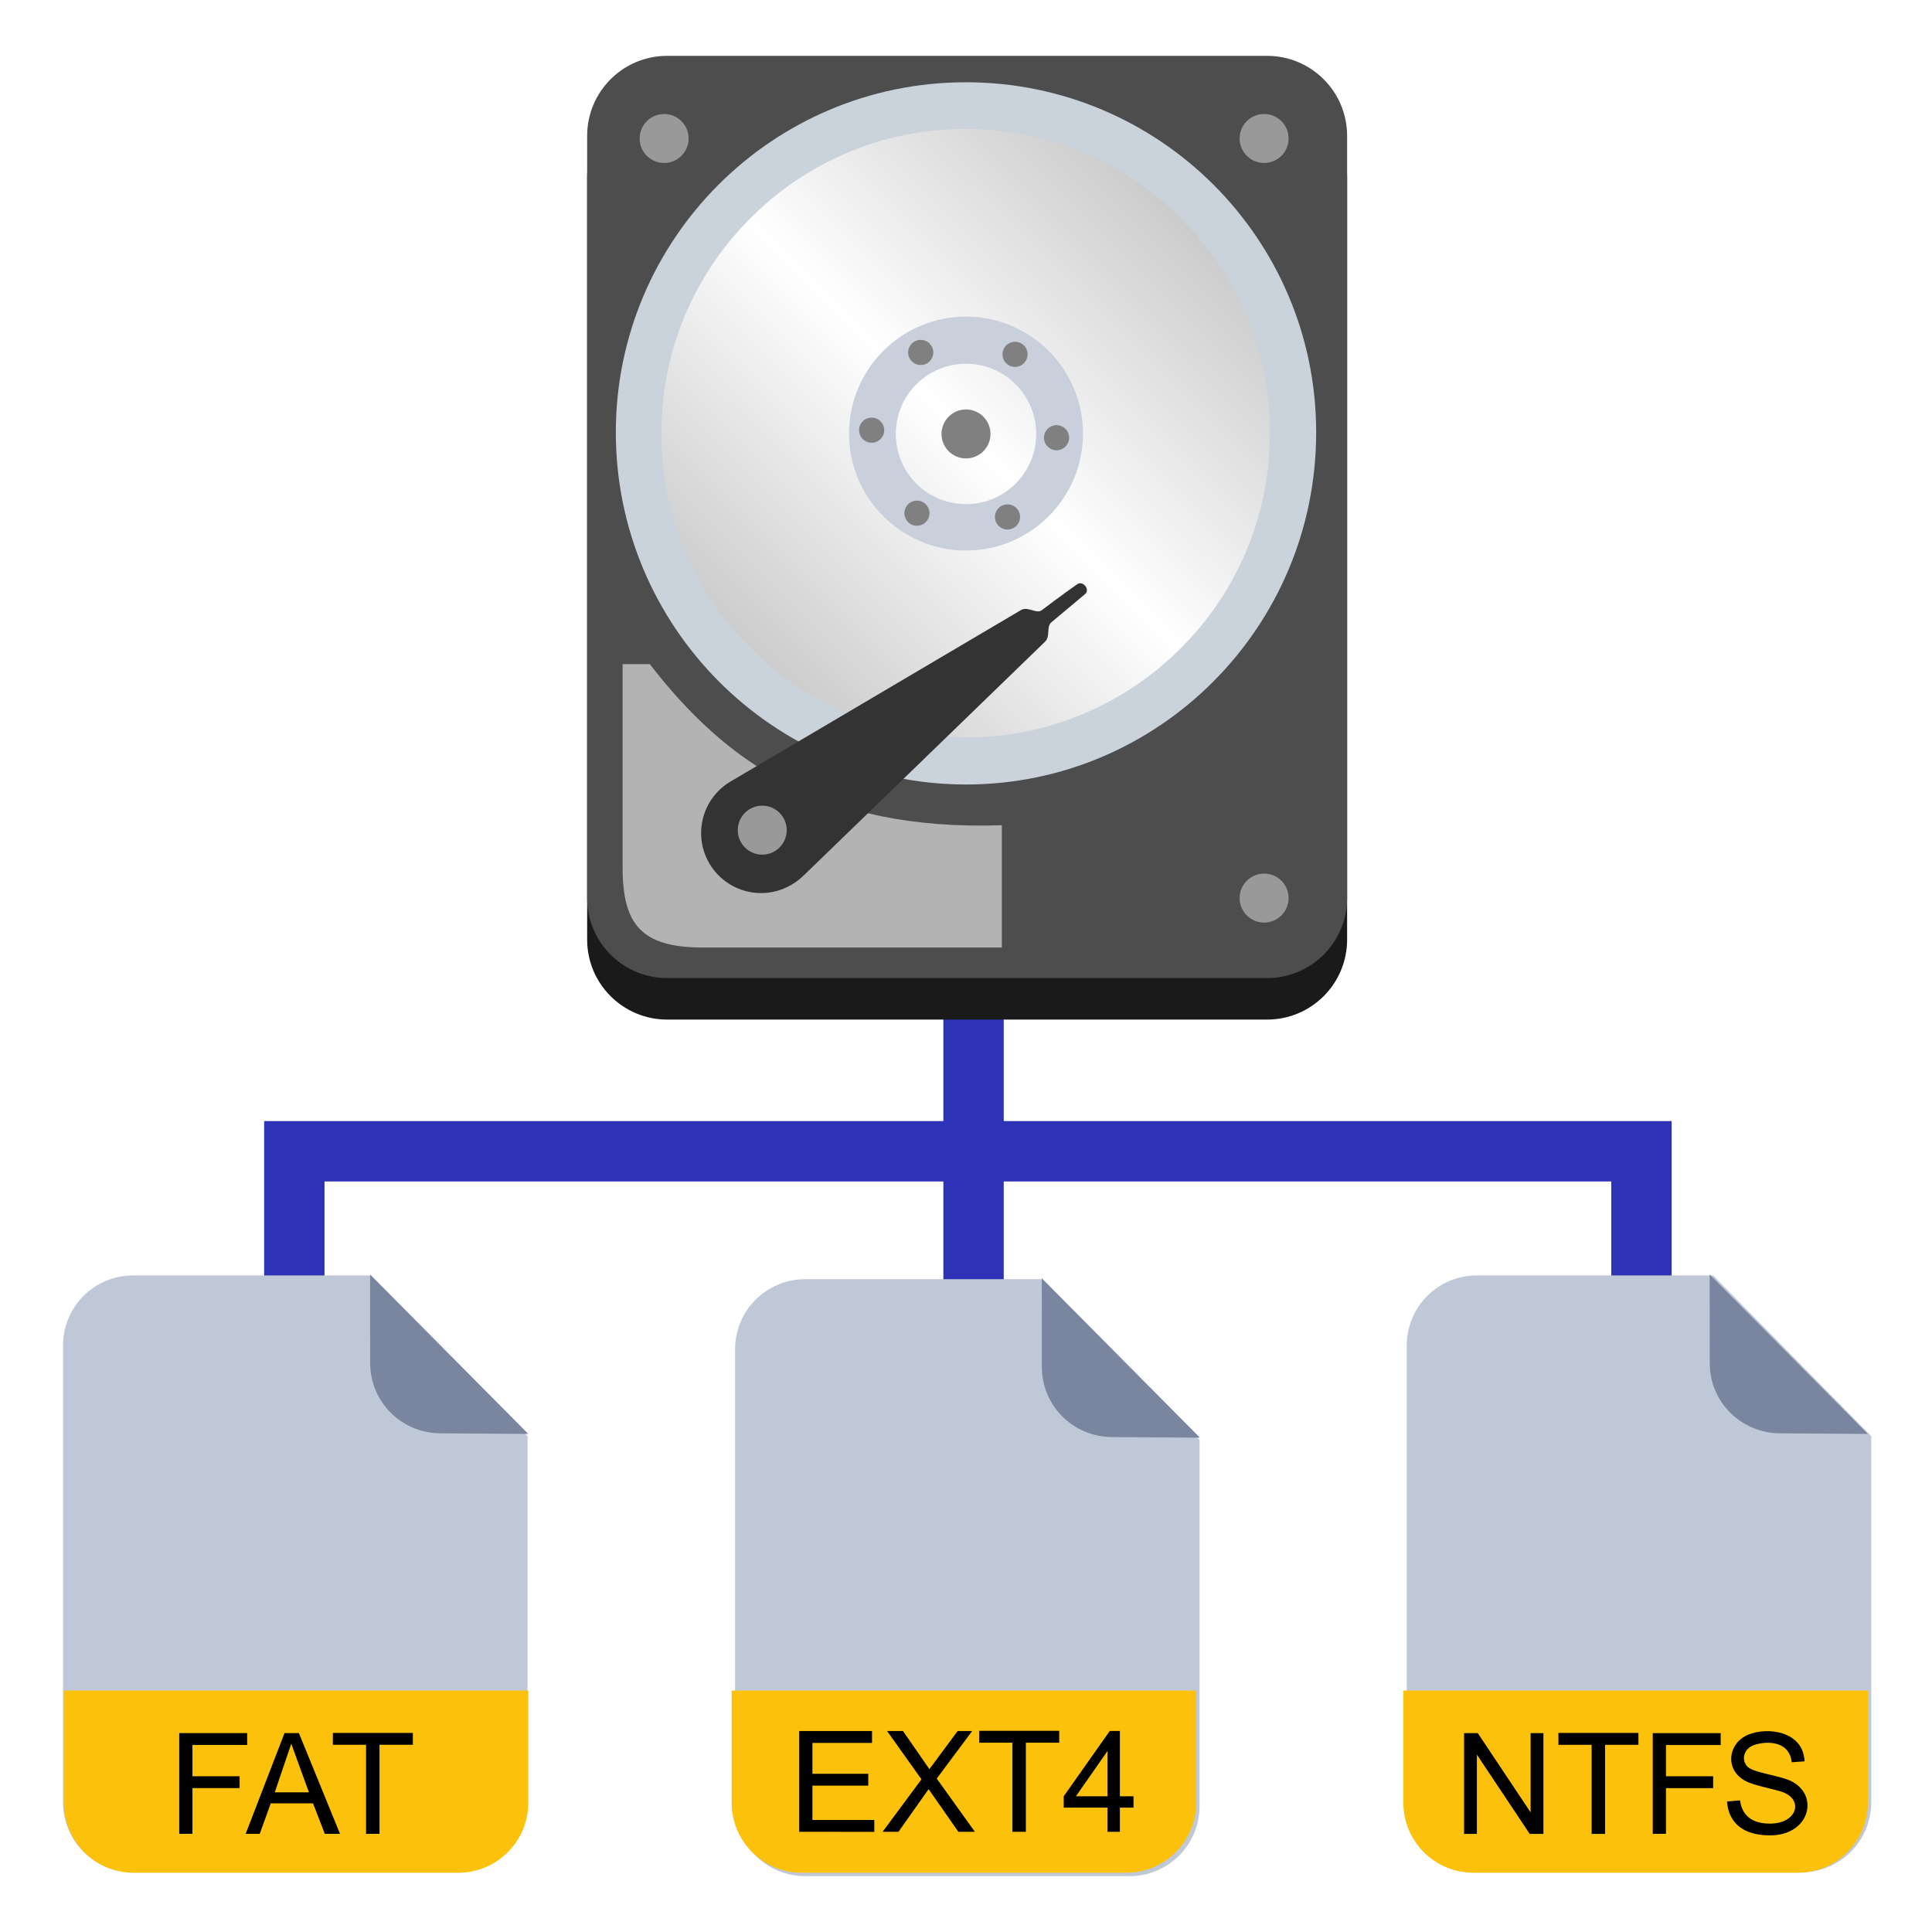 <?xml version="1.0" encoding="UTF-8"?>
<svg width="512" height="512" version="1.1" viewBox="0 0 512 512" xmlns="http://www.w3.org/2000/svg">
 <defs>
  <linearGradient id="a" x1="313" x2="199" y1="58.4" y2="173" gradientUnits="userSpaceOnUse">
   <stop style="stop-color:#ccc" offset="0"/>
   <stop style="stop-color:#fff" offset=".5"/>
   <stop style="stop-color:#ccc" offset="1"/>
  </linearGradient>
 </defs>
 <path d="m258 354v-48.9h177v48.9m-177-99v50.1h-180v48.9" style="fill:none;stroke-width:16;stroke:#2d32b6"/>
 <path d="m276 339 41.9 42.6v97c0 10.3-8.29 18.6-18.6 18.6h-85.9c-10.3 0-18.6-8.29-18.6-18.6v-121c0-10.3 8.29-18.6 18.6-18.6z" fill="#bfc8d6"/>
 <path d="m317 448v29.7c0 10.3-8.29 18.6-18.6 18.6h-85.9c-10.3 0-18.6-8.29-18.6-18.6v-29.7z" fill="#fcc10a"/>
 <path d="m318 381-23.3-0.159c-10.3-0.07-18.6-8.29-18.6-18.6l-0.024-23.5z" fill="#7a859f"/>
 <path d="m357 249c0 11.7-9.48 21.2-21.2 21.2h-159c-11.7 0-21.2-9.48-21.2-21.2v-202c0-11.7 9.48-21.2 21.2-21.2h159c11.7 0 21.2 9.48 21.2 21.2z" fill="#1a1a1a"/>
 <path d="m357 238c0 11.7-9.48 21.2-21.2 21.2h-159c-11.7 0-21.2-9.48-21.2-21.2v-202c0-11.7 9.48-21.2 21.2-21.2h159c11.7 0 21.2 9.48 21.2 21.2z" fill="#4d4d4d"/>
 <path d="m165 176v53.9c0 15 4.88 21.2 21.2 21.2h79.3v-32.4c-47.9 1.57-73.4-17-93.3-42.7z" fill="#b3b3b3"/>
 <path d="m256 202c-23.2 0-45-9.03-61.4-25.5-16.4-16.4-25.5-38.2-25.5-61.4s9.03-45 25.5-61.4c16.4-16.4 38.2-25.5 61.4-25.5s45 9.03 61.4 25.5c16.4 16.4 25.5 38.2 25.5 61.4s-9.03 45-25.5 61.4c-16.4 16.4-38.2 25.5-61.4 25.5z" fill="url(#a)"/>
 <path d="m256 21.8c-51.4 0-92.8 41.7-92.8 92.8 0 51.4 41.7 93.3 92.8 93.3s92.8-41.7 92.8-93.3c0-51.4-41.7-92.8-92.8-92.8zm56.9 150c-7.39 7.39-16 13.2-25.6 17.3-9.93 4.2-20.5 6.34-31.4 6.34s-21.5-2.13-31.4-6.34c-9.63-4.07-18.2-9.88-25.6-17.3-7.44-7.39-13.2-16-17.3-25.6-4.2-9.93-6.34-20.5-6.34-31.4s2.14-21.5 6.34-31.4c4.06-9.58 9.88-18.2 17.3-25.6 7.39-7.44 16-13.2 25.6-17.3 9.93-4.2 20.5-6.34 31.4-6.34s21.5 2.13 31.4 6.34c9.63 4.06 18.2 9.88 25.6 17.3 7.44 7.44 13.2 16 17.3 25.6 4.2 9.93 6.34 20.5 6.34 31.4s-2.14 21.5-6.34 31.4c-4.06 9.58-9.88 18.2-17.3 25.6z" fill="#cad2db"/>
 <path d="m256 83.9c-17.1 0-31 13.9-31 31s13.9 31 31 31 31-13.9 31-31-13.9-31-31-31zm0 49.7c-10.3 0-18.6-8.33-18.6-18.6 0-10.3 8.33-18.6 18.6-18.6 10.3 0 18.6 8.33 18.6 18.6 0 10.3-8.33 18.6-18.6 18.6z" fill="#cad0db"/>
 <path d="m213 232 63.9-61.9c1.57-1.43 0.286-3.98 1.74-5.19 0 0 5.99-5.04 8.93-7.49 1.41-1.2-0.594-3.63-2.07-2.61-3.19 2.19-9.48 6.94-9.48 6.94-1.43 1.01-3.69-1.21-5.54-0.02l-76.4 45.1c-4.28 2.35-7.44 6.64-8.13 11.8-1.18 8.73 4.93 16.7 13.6 17.9 5.19 0.704 10.1-1.19 13.6-4.69z" fill="#333"/>
 <circle cx="202" cy="220" r="6.49" fill="#999"/>
 <circle cx="280" cy="116" r="3.33" fill="#808080"/>
 <circle cx="231" cy="114" r="3.33" fill="#808080"/>
 <circle cx="269" cy="93.9" r="3.33" fill="#808080"/>
 <circle cx="243" cy="136" r="3.33" fill="#808080"/>
 <circle cx="267" cy="137" r="3.33" fill="#808080"/>
 <circle cx="244" cy="93.4" r="3.33" fill="#808080"/>
 <circle cx="256" cy="115" r="6.49" fill="#808080"/>
 <circle cx="176" cy="36.7" r="6.49" fill="#999"/>
 <circle cx="335" cy="36.7" r="6.49" fill="#999"/>
 <circle cx="335" cy="238" r="6.49" fill="#999"/>
 <path d="m97.9 338 41.9 42.6v97c0 10.3-8.29 18.6-18.6 18.6h-85.9c-10.3 0-18.6-8.29-18.6-18.6v-121c0-10.3 8.29-18.6 18.6-18.6z" fill="#bfc8d6"/>
 <path d="m140 448v29.7c0 10.3-8.29 18.6-18.6 18.6h-85.9c-10.3 0-18.6-8.29-18.6-18.6v-29.7z" fill="#fcc10a"/>
 <path d="m140 380-23.3-0.159c-10.3-0.07-18.6-8.29-18.6-18.6l-0.024-23.5z" fill="#7a859f"/>
 <path d="m454 338 41.9 42.6v97c0 10.3-8.29 18.6-18.6 18.6h-85.9c-10.3 0-18.6-8.29-18.6-18.6v-121c0-10.3 8.29-18.6 18.6-18.6z" fill="#bfc8d6"/>
 <path d="m495 448v29.7c0 10.3-8.29 18.6-18.6 18.6h-85.9c-10.3 0-18.6-8.29-18.6-18.6v-29.7z" fill="#fcc10a"/>
 <path d="m495 380-23.3-0.159c-10.3-0.07-18.6-8.29-18.6-18.6l-0.024-23.5z" fill="#7a859f"/>
 <path d="m388 486v-26.7h3.63l14 21v-21h3.39v26.7h-3.63l-14-21v21zm33.8 0v-23.6h-8.8v-3.15h21.2v3.15h-8.84v23.6zm16.2 0v-26.7h18v3.15h-14.5v8.28h12.5v3.15h-12.5v12.1zm19.8-8.59 3.34-0.292c0.317 2.68 1.89 6.16 7.89 6.16 7.21 0 8.98-6.23 3.5-8.31-2.14-0.835-7.51-1.69-9.92-2.97-5.71-2.99-4.65-10.1 0.711-12.3 5.19-2.14 14.6-0.875 14.9 7.07l-3.39 0.255c-0.747-6.92-9.39-5.38-11.2-3.94-2.01 1.6-1.77 3.98-0.419 5.2 1.67 1.52 8.22 2.23 11.2 3.61 7.89 3.64 5.29 14.5-5.32 14.5-10.2 0-11.3-6.68-11.4-9.04zm-246 8.03v-26.7h19.3v3.15h-15.8v8.18h14.8v3.14h-14.8v9.1h16.4v3.15zm22.1 0 10.3-13.9-9.11-12.8h4.21l7 10.1 7.49-10.1h3.85l-9.39 12.6 10.1 14.1h-4.37l-7.89-11.3-7.98 11.3zm34.4 0v-23.6h-8.8v-3.15h21.2v3.15h-8.84v23.6zm25.2 0v-6.4h-11.6v-3.01l12.2-17.3h2.68v17.3h3.61v3.01h-3.61v6.4zm0-9.41v-12l-8.37 12zm-246 9.96v-26.7h18v3.15h-14.5v8.28h12.5v3.15h-12.5v12.1zm17.6 0 10.3-26.7h3.81l10.9 26.7h-4.03l-3.12-8.09h-11.2l-2.93 8.09zm7.71-11h9.06l-4.68-12.9zm24.2 11v-23.6h-8.8v-3.15h21.2v3.15h-8.84v23.6z"/>
</svg>
